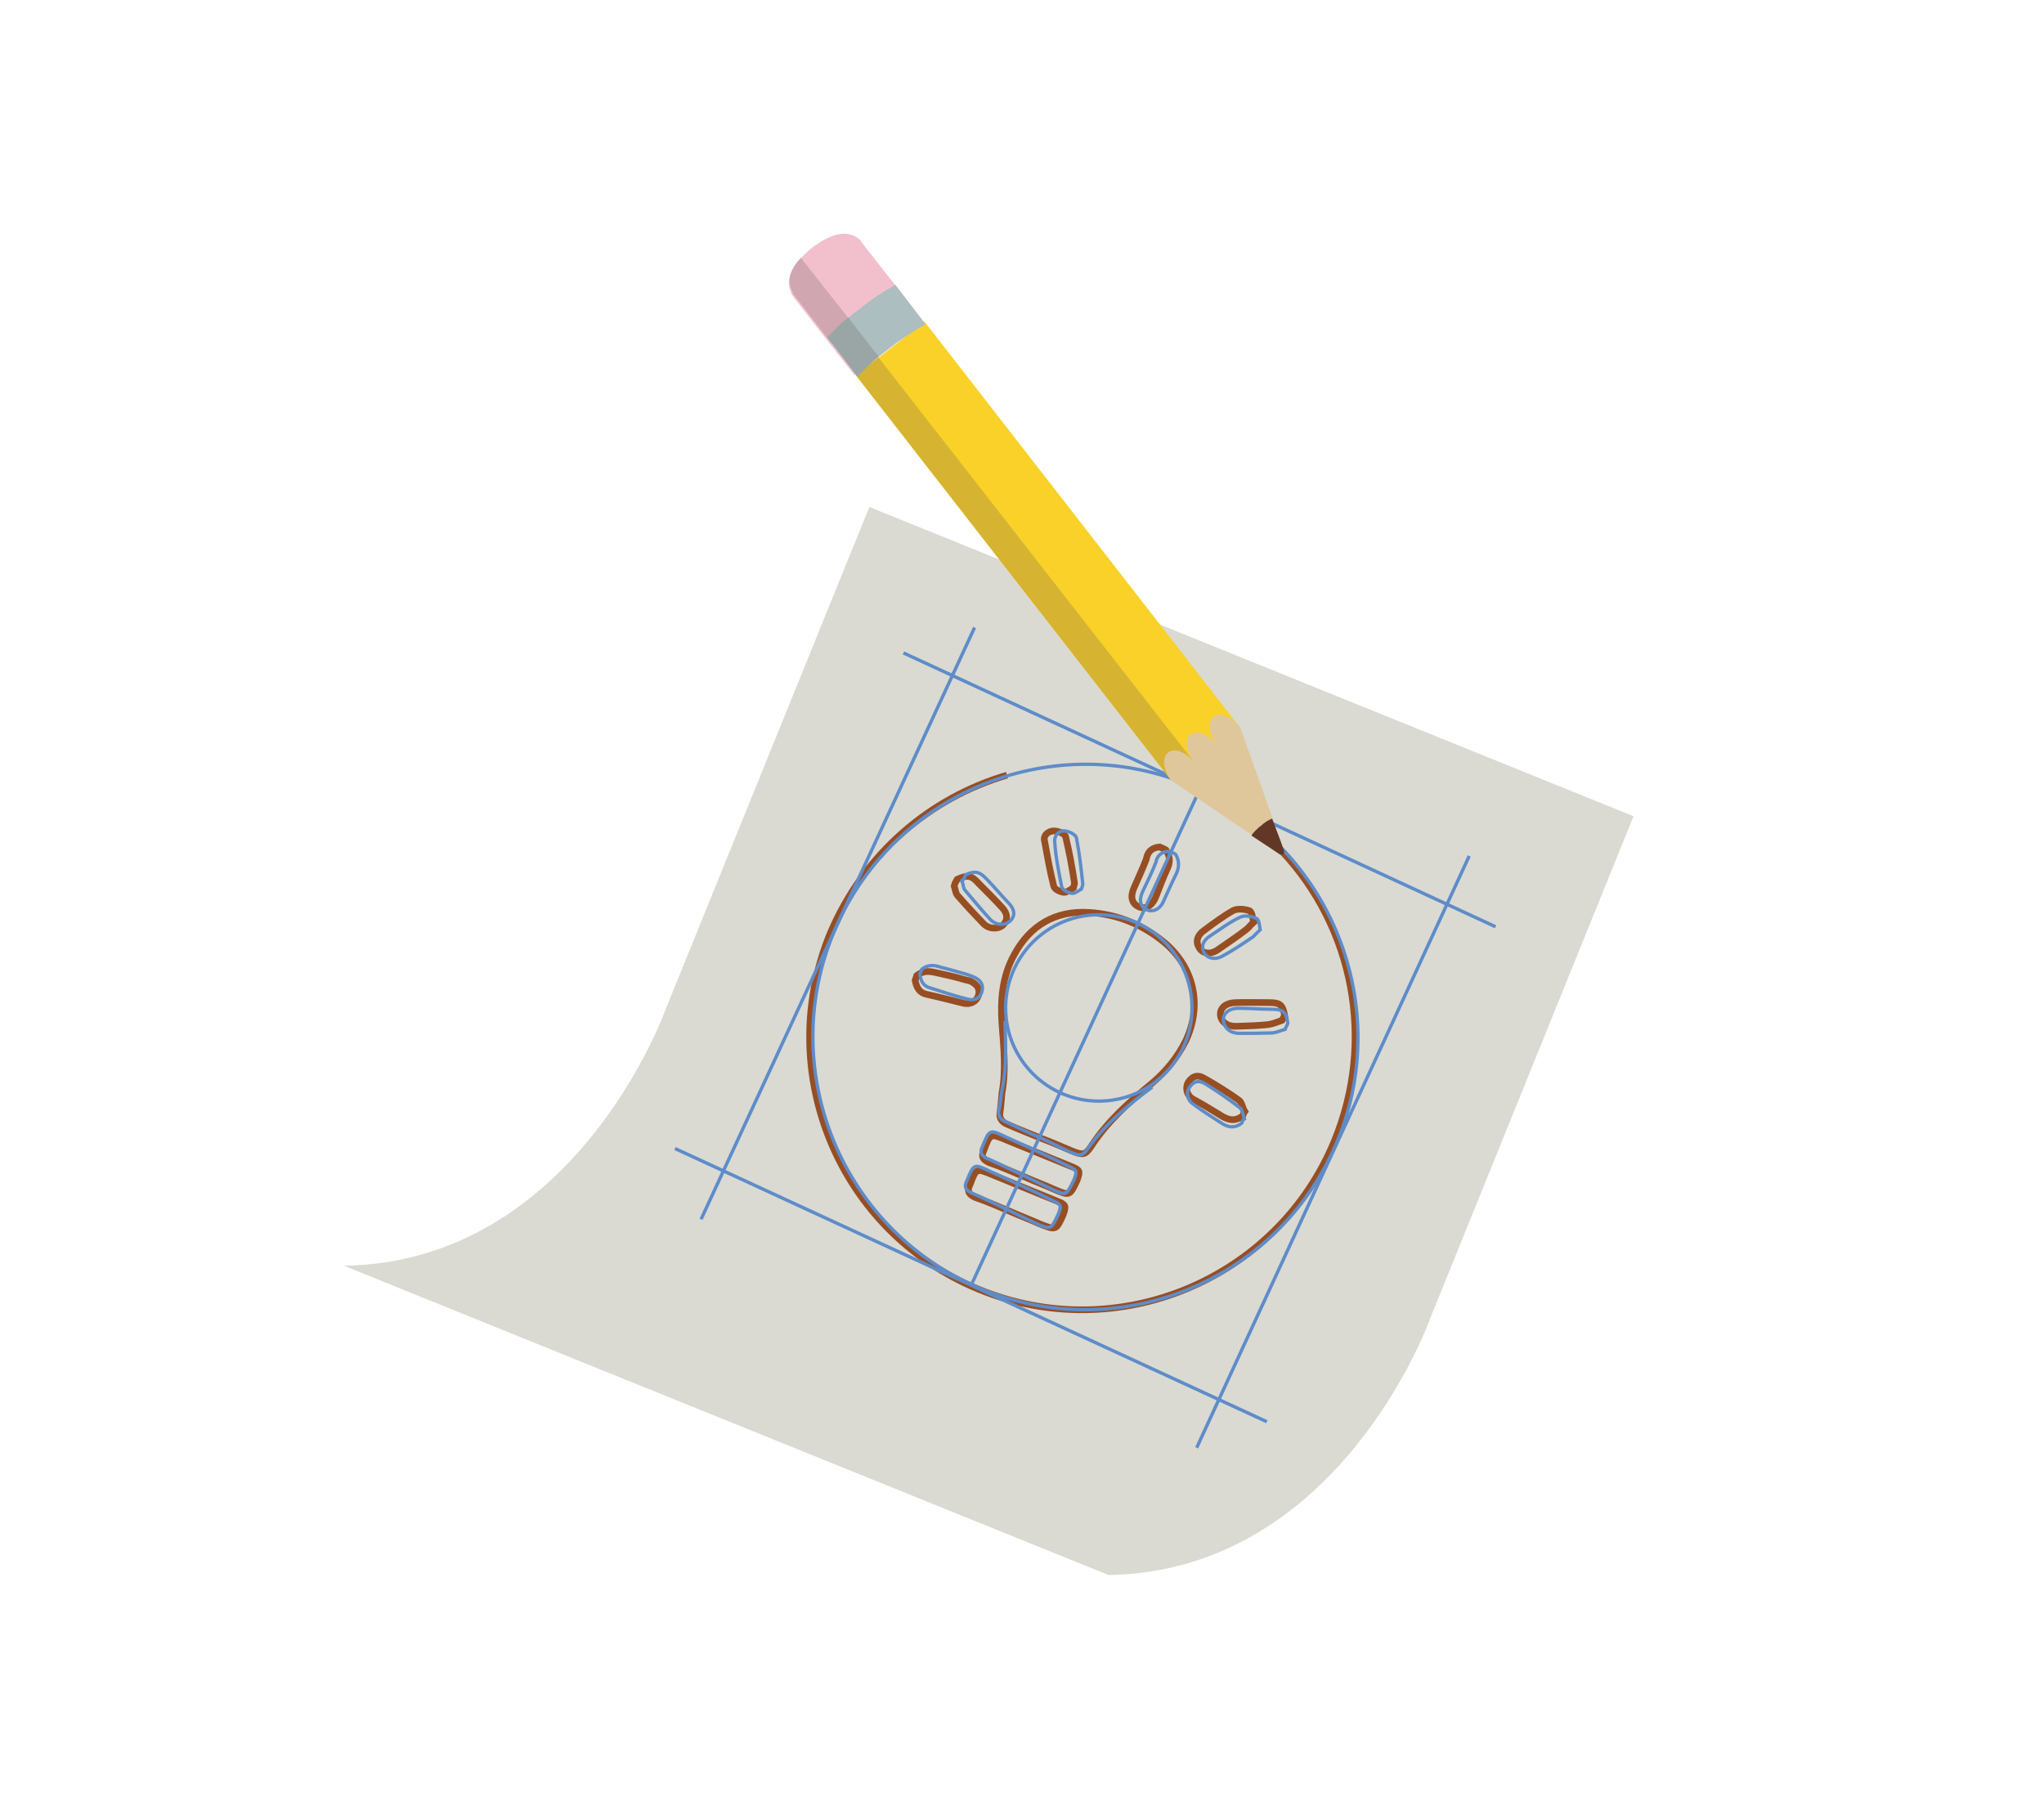 <?xml version="1.0" encoding="utf-8"?>
<!-- Generator: Adobe Illustrator 18.1.1, SVG Export Plug-In . SVG Version: 6.00 Build 0)  -->
<svg version="1.1" id="Layer_2" xmlns="http://www.w3.org/2000/svg" xmlns:xlink="http://www.w3.org/1999/xlink" x="0px" y="0px"
	 viewBox="0 547.5 612 543.5" enable-background="new 0 547.5 612 543.5" xml:space="preserve">
<g>
	<g>
		<path fill="#DADAD3" d="M103,926.5c69.2-1.1,96.1-76.3,96.1-76.3l61.2-150.9l228.8,92.6L428,942.8c0,0-26.9,75.2-96.1,76.3
			L103,926.5z"/>
		<g>
			<path fill="none" stroke="#974E23" stroke-width="2" stroke-miterlimit="10" d="M347.2,801.1c0.6,0.3,1.3,0.5,1.9,0.9
				c1.3,1.9,1.3,3.7,0.4,5.6c-1.3,2.8-2.4,5.8-3.5,8.6c-1.1,2.6-3.1,3.7-5.1,2.8c-1.9-0.9-2.6-2.8-1.4-5.6c1.3-2.9,2.6-5.8,3.7-8.6
				C343.6,802.4,345,801.3,347.2,801.1z M286.6,810.8c3.1-1.4,4.2-1.3,6.5,1.3c2.3,2.3,4.6,4.6,6.8,7c1.9,1.9,1.9,3.9,0.5,5.3
				c-1.4,1.4-4.2,1.4-5.9-0.3c-2.7-2.8-5.3-5.6-7.9-8.6c-0.5-0.6-0.6-1.9-0.9-2.7C285.9,811.9,286.3,811.3,286.6,810.8z
				 M288.5,847.9c-3.7-0.9-7.5-1.9-11.2-2.7c-2.1-0.5-2.9-2.1-3.3-4.2c0.1-0.4,0.4-0.9,0.5-1.4c1.8-1.4,3.4-1.4,5.6-0.9
				c2.7,0.6,5.1,1.1,7.9,1.9c0.9,0.3,1.5,0.4,2.4,0.6c1.9,0.9,3.1,2.1,2.6,4.2C292.3,847.7,290.3,848.3,288.5,847.9z M315.6,796.3
				c1.3,0,3.4,0.9,3.5,1.9c1.1,4.6,1.9,9,2.6,13.6c0.1,0.4-0.1,0.5-0.3,1.5c-0.6,0.4-1.9,1.4-2.8,1.4c-1.1-0.1-2.9-0.9-3.1-1.9
				c-1.1-4.3-1.9-8.8-2.7-13.3C312.2,797.7,313.8,796.3,315.6,796.3z M311.4,914c-2.9-1.3-5.9-2.4-8.8-3.7
				c-3.4-1.4-7.1-3.1-10.7-4.3c-1.9-0.9-2.4-1.9-1.5-3.7c1.9-5.1,1.9-5.1,7.1-2.9c6.4,2.6,12.5,5.1,18.9,7.7
				c2.8,1.1,2.9,1.4,1.9,4.2C316.2,915.9,316.2,915.9,311.4,914z M315.6,903.6c-2.9-1.3-5.9-2.4-8.8-3.7c-3.4-1.4-7.1-3.1-10.7-4.3
				c-1.9-0.9-2.4-1.9-1.5-3.7c1.9-5.1,1.9-5.1,7.1-2.9c6.4,2.6,12.5,5.1,18.9,7.7c2.8,1.1,2.9,1.4,1.9,4.2
				C320.3,905.6,320.3,905.6,315.6,903.6z M355,859.2c-2.4,4.8-5.8,9-9.9,12.5c-6.8,5.6-13.3,11.3-18.3,18.9
				c-1.9,2.9-2.6,2.8-5.9,1.5c-3.1-1.3-6-2.6-9-3.7c-3.4-1.4-7-2.8-10.4-4.3c-1.5-0.6-2.4-1.9-2.1-3.4c0.3-1.9,0.4-3.9,0.6-5.9
				c1.3-7,0.5-13.9,0-20.8c-0.5-7.1,0.1-14.3,3.7-20.7c4.7-8.7,12.3-13.2,22.3-12.6c8.6,0.5,16.4,3.7,23.1,9.4
				C357.8,837.8,359.9,848.9,355,859.2z M373.3,825.7c-2.9,2.3-6,4.3-9,6.4c-2.1,1.3-4.3,0.9-5.3-0.9c-1.1-1.8-0.5-3.7,1.5-5.1
				c2.8-2.1,5.8-4.3,8.8-6c1.3-0.6,3.4-0.4,4.8,0.1c0.9,0.4,0.9,2.4,1.3,3.4C374.3,824.6,373.8,825.3,373.3,825.7z M372.1,881.6
				c-1.9,1.5-3.7,1.5-5.9,0.3c-3.1-1.9-6-3.7-9-5.3c-1.9-1.1-2.4-3.4-1.4-5.1c1.3-1.9,2.9-2.3,4.8-1.1c3.4,1.9,7.1,4.2,10.3,6.5
				c0.9,0.5,1.1,2.3,1.8,3.4C372.4,880.7,372.3,881.1,372.1,881.6z M383.9,853c-1.4,0.5-2.8,1.1-4.3,1.3c-2.9,0.3-6.2,0.4-9.4,0.5
				c-2.9,0.1-4.8-1.5-4.8-3.7c0-1.9,1.8-3.4,4.7-3.4c3.3-0.1,6.5,0,9.8,0c3.4,0,4.2,0.6,4.8,4.2C384.2,851.9,384.2,852.6,383.9,853z
				"/>
		</g>
		<g>
			<path fill="none" stroke="#974E23" stroke-width="2" stroke-miterlimit="10" d="M301.5,779.6c-23.1,6.8-42.8,23.5-52.9,47.3
				c-17.2,41.7,2.7,89.4,44.3,106.6c41.6,17.2,89.4-2.7,106.6-44.3c12.5-30.3,5.6-64-15.5-86.6"/>
		</g>
		<path fill="none" stroke="#5E8CC9" stroke-miterlimit="10" d="M255.4,784.9"/>
		<path fill="none" stroke="#5E8CC9" stroke-miterlimit="10" d="M255.4,784.9"/>
		<g>
			<g>
				<path fill="none" stroke="#5E8CC9" stroke-miterlimit="10" d="M350.1,802.4c0.6,0.3,1.3,0.5,1.9,0.9c1.1,1.9,1.1,3.7,0.3,5.6
					c-1.4,2.8-2.6,5.6-3.9,8.4c-1.1,2.6-3.3,3.4-5.1,2.6c-1.9-0.9-2.4-2.9-1.1-5.6c1.4-2.9,2.7-5.6,3.9-8.6
					C346.4,803.7,347.9,802.4,350.1,802.4z M289.1,809.4c3.1-1.3,4.2-0.9,6.5,1.5c2.3,2.4,4.3,4.8,6.5,7.1c1.8,1.9,1.9,3.9,0.3,5.3
					c-1.5,1.4-4.2,1.3-5.9-0.5c-2.7-2.9-5.1-5.9-7.6-8.8c-0.5-0.6-0.5-1.9-0.9-2.8C288.7,810.8,289,809.9,289.1,809.4z M289.5,846.6
					c-3.7-0.9-7.2-2.1-11-3.3c-2.1-0.5-2.9-2.3-3.1-4.2c0.3-0.4,0.4-0.9,0.6-1.4c1.8-1.4,3.7-1.3,5.6-0.6c2.6,0.6,5.1,1.4,7.7,2.1
					c0.9,0.3,1.5,0.5,2.4,0.9c1.9,0.9,2.9,2.3,2.3,4.3C293.4,846.6,291.5,847.2,289.5,846.6z M318.8,796.3c1.3,0.1,3.3,1.1,3.5,2.1
					c0.9,4.6,1.4,9,1.9,13.8c0,0.4-0.1,0.5-0.4,1.5c-0.6,0.3-1.9,1.4-2.8,1.3c-1.1-0.1-2.9-1.1-3.1-1.9c-0.9-4.6-1.8-8.8-2.1-13.5
					C315.6,797.6,317.1,796.1,318.8,796.3z M309.9,913.7c-2.9-1.4-5.8-2.7-8.6-4.2c-3.4-1.5-7-3.4-10.4-4.8
					c-1.9-0.9-2.3-1.9-1.4-3.7c2.1-5.1,2.1-5.1,7.1-2.7c6.2,2.8,12.4,5.6,18.4,8.6c2.8,1.3,2.9,1.5,1.8,4.3
					C314.6,915.8,314.6,915.8,309.9,913.7z M314.6,903.4c-2.9-1.4-5.8-2.7-8.6-4.2c-3.5-1.5-7-3.4-10.4-4.8
					c-1.9-0.9-2.3-1.9-1.4-3.7c2.1-5.1,2.1-5.1,7.1-2.7c6.2,2.8,12.4,5.6,18.4,8.6c2.8,1.3,2.9,1.5,1.8,4.3
					C319.2,905.6,319.2,905.6,314.6,903.4z M345,873c-7.1,5.3-13.8,10.8-19,18c-1.9,2.8-2.7,2.8-5.9,1.3c-2.9-1.4-5.9-2.8-8.8-4.2
					c-3.5-1.5-6.8-3.1-10.3-4.8c-1.5-0.6-2.3-1.9-1.9-3.4c0.4-1.9,0.5-3.9,0.9-5.9c1.5-7,1.1-13.8,0.9-20.8 M375.2,828
					c-3.1,2.1-6.2,4.2-9.4,5.9c-2.1,1.1-4.3,0.5-5.3-1.1c-0.9-1.8-0.4-3.7,1.9-5.1c2.9-1.9,5.9-4.2,9-5.6c1.3-0.6,3.4-0.3,4.8,0.4
					c0.9,0.4,0.9,2.4,1.1,3.4C376.2,826.9,375.7,827.5,375.2,828z M371.8,883.8c-1.9,1.5-3.9,1.4-5.9,0.1c-2.9-1.9-5.9-3.7-8.6-5.8
					c-1.8-1.1-2.3-3.4-1.1-5.1c1.3-1.9,2.9-2.1,4.8-0.9c3.4,2.1,7,4.6,10.1,7c0.9,0.6,1.1,2.3,1.5,3.4
					C372.1,882.8,372,883.3,371.8,883.8z M384.8,855.7c-1.4,0.4-2.8,1.1-4.3,1.1c-3.1,0.1-6.2,0.1-9.4,0.1c-2.9,0-4.8-1.8-4.8-4.2
					c0-1.9,1.9-3.4,4.8-3.3c3.3,0,6.5,0.3,9.8,0.3c3.4,0,4.2,0.9,4.7,4.2C385.2,854.9,384.9,855.3,384.8,855.7z"/>
			</g>
			<g>
				<path fill="none" stroke="#5E8CC9" stroke-miterlimit="10" d="M359.2,783.9c-40.9-19-89.4-0.9-108.3,39.9
					c-18.9,40.9-0.9,89.4,39.9,108.3c40.9,19,89.4,0.9,108.3-39.9C417.9,851.6,400.1,803,359.2,783.9z"/>
			</g>
			<line fill="none" stroke="#5E8CC9" stroke-miterlimit="10" x1="270.5" y1="743" x2="447.8" y2="825"/>
			<line fill="none" stroke="#5E8CC9" stroke-miterlimit="10" x1="359.2" y1="783.9" x2="290.8" y2="932.3"/>
			<line fill="none" stroke="#5E8CC9" stroke-miterlimit="10" x1="439.9" y1="803.8" x2="358.3" y2="981"/>
			<path fill="none" stroke="#5E8CC9" stroke-miterlimit="10" d="M250.8,824"/>
			<line fill="none" stroke="#5E8CC9" stroke-miterlimit="10" x1="379.3" y1="973.2" x2="202.1" y2="891.4"/>
			<line fill="none" stroke="#5E8CC9" stroke-miterlimit="10" x1="209.9" y1="912.6" x2="291.8" y2="735.4"/>
			<path fill="none" stroke="#5E8CC9" stroke-miterlimit="10" d="M250.8,824"/>
			<circle fill="none" stroke="#5E8CC9" stroke-miterlimit="10" cx="329" cy="849.3" r="27.9"/>
		</g>
		<g>
			<polyline fill="#F9D129" points="256.3,659.9 350.7,781.2 371.1,765.1 276.8,643.8 256.3,659.9 			"/>
			<path fill="#F2C0CD" d="M243.1,621.7c5.1-3.9,10.5-5.9,14.4-2.4l0,0l0.9,1.3l7.7,9.8l10.5,13.5l-20.7,16l-10.5-13.4l-7.6-9.8
				l-0.9-1.3l0.1-0.1C234.6,630.6,238,625.9,243.1,621.7"/>
			<path fill="#D0A6B0" d="M239.8,624.7l14.1,17.9l-4.8,7.9l-11.7-15.1l0.1-0.1C235.2,631.6,236.8,627.9,239.8,624.7"/>
			<polyline fill="#D6B432" points="263,654.5 357.6,775.8 350.7,781.2 256.3,659.9 263,654.5 			"/>
			<path fill="#E0C69B" d="M356.4,767.4c1.9-1.4,5.3-0.1,7.9,3.1c-2.4-3.1-2.9-7-0.9-8.4c1.9-1.4,5.3-0.1,7.9,3.1l9.8,27.5
				c-1.3,0.4-2.4,1.1-3.5,1.9c-1.1,0.9-1.9,1.9-2.8,2.9l-24.1-16.3l0,0c-2.4-3.1-2.9-7-0.9-8.4c1.9-1.5,5.3-0.1,7.9,3.1
				C355,772.6,354.6,769,356.4,767.4z"/>
			<path fill="#623726" d="M380.9,792.6l2.7,7.2l0.9,2.6c0,0.4-0.1,0.6-0.3,0.9c-0.3,0.1-0.5,0.1-0.9,0.1l-2.1-1.4l-6.5-4.3
				c0.6-1.1,1.8-2.1,2.8-2.9C378.5,793.8,379.9,793,380.9,792.6z"/>
			<path fill="#ACBEBF" d="M268.1,632.8L268.1,632.8l9,11.8l0,0c-3.4,1.9-7.1,4.3-10.8,7.1c-1.1,0.9-2.3,1.9-3.4,2.7l-8.5-11
				l-0.5-0.6c1.1-0.9,2.1-1.9,3.4-2.7C260.7,637.2,264.6,634.7,268.1,632.8z"/>
			<path fill="#99A6A5" d="M254.5,643.3l8.6,11c-2.4,1.9-4.6,4.2-6.4,6l0,0l-9-11.8l0,0c1.9-1.9,3.9-4.2,6.4-6L254.5,643.3z"/>
		</g>
	</g>
	<rect y="547.5" fill="none" width="612" height="543.5"/>
</g>
</svg>
